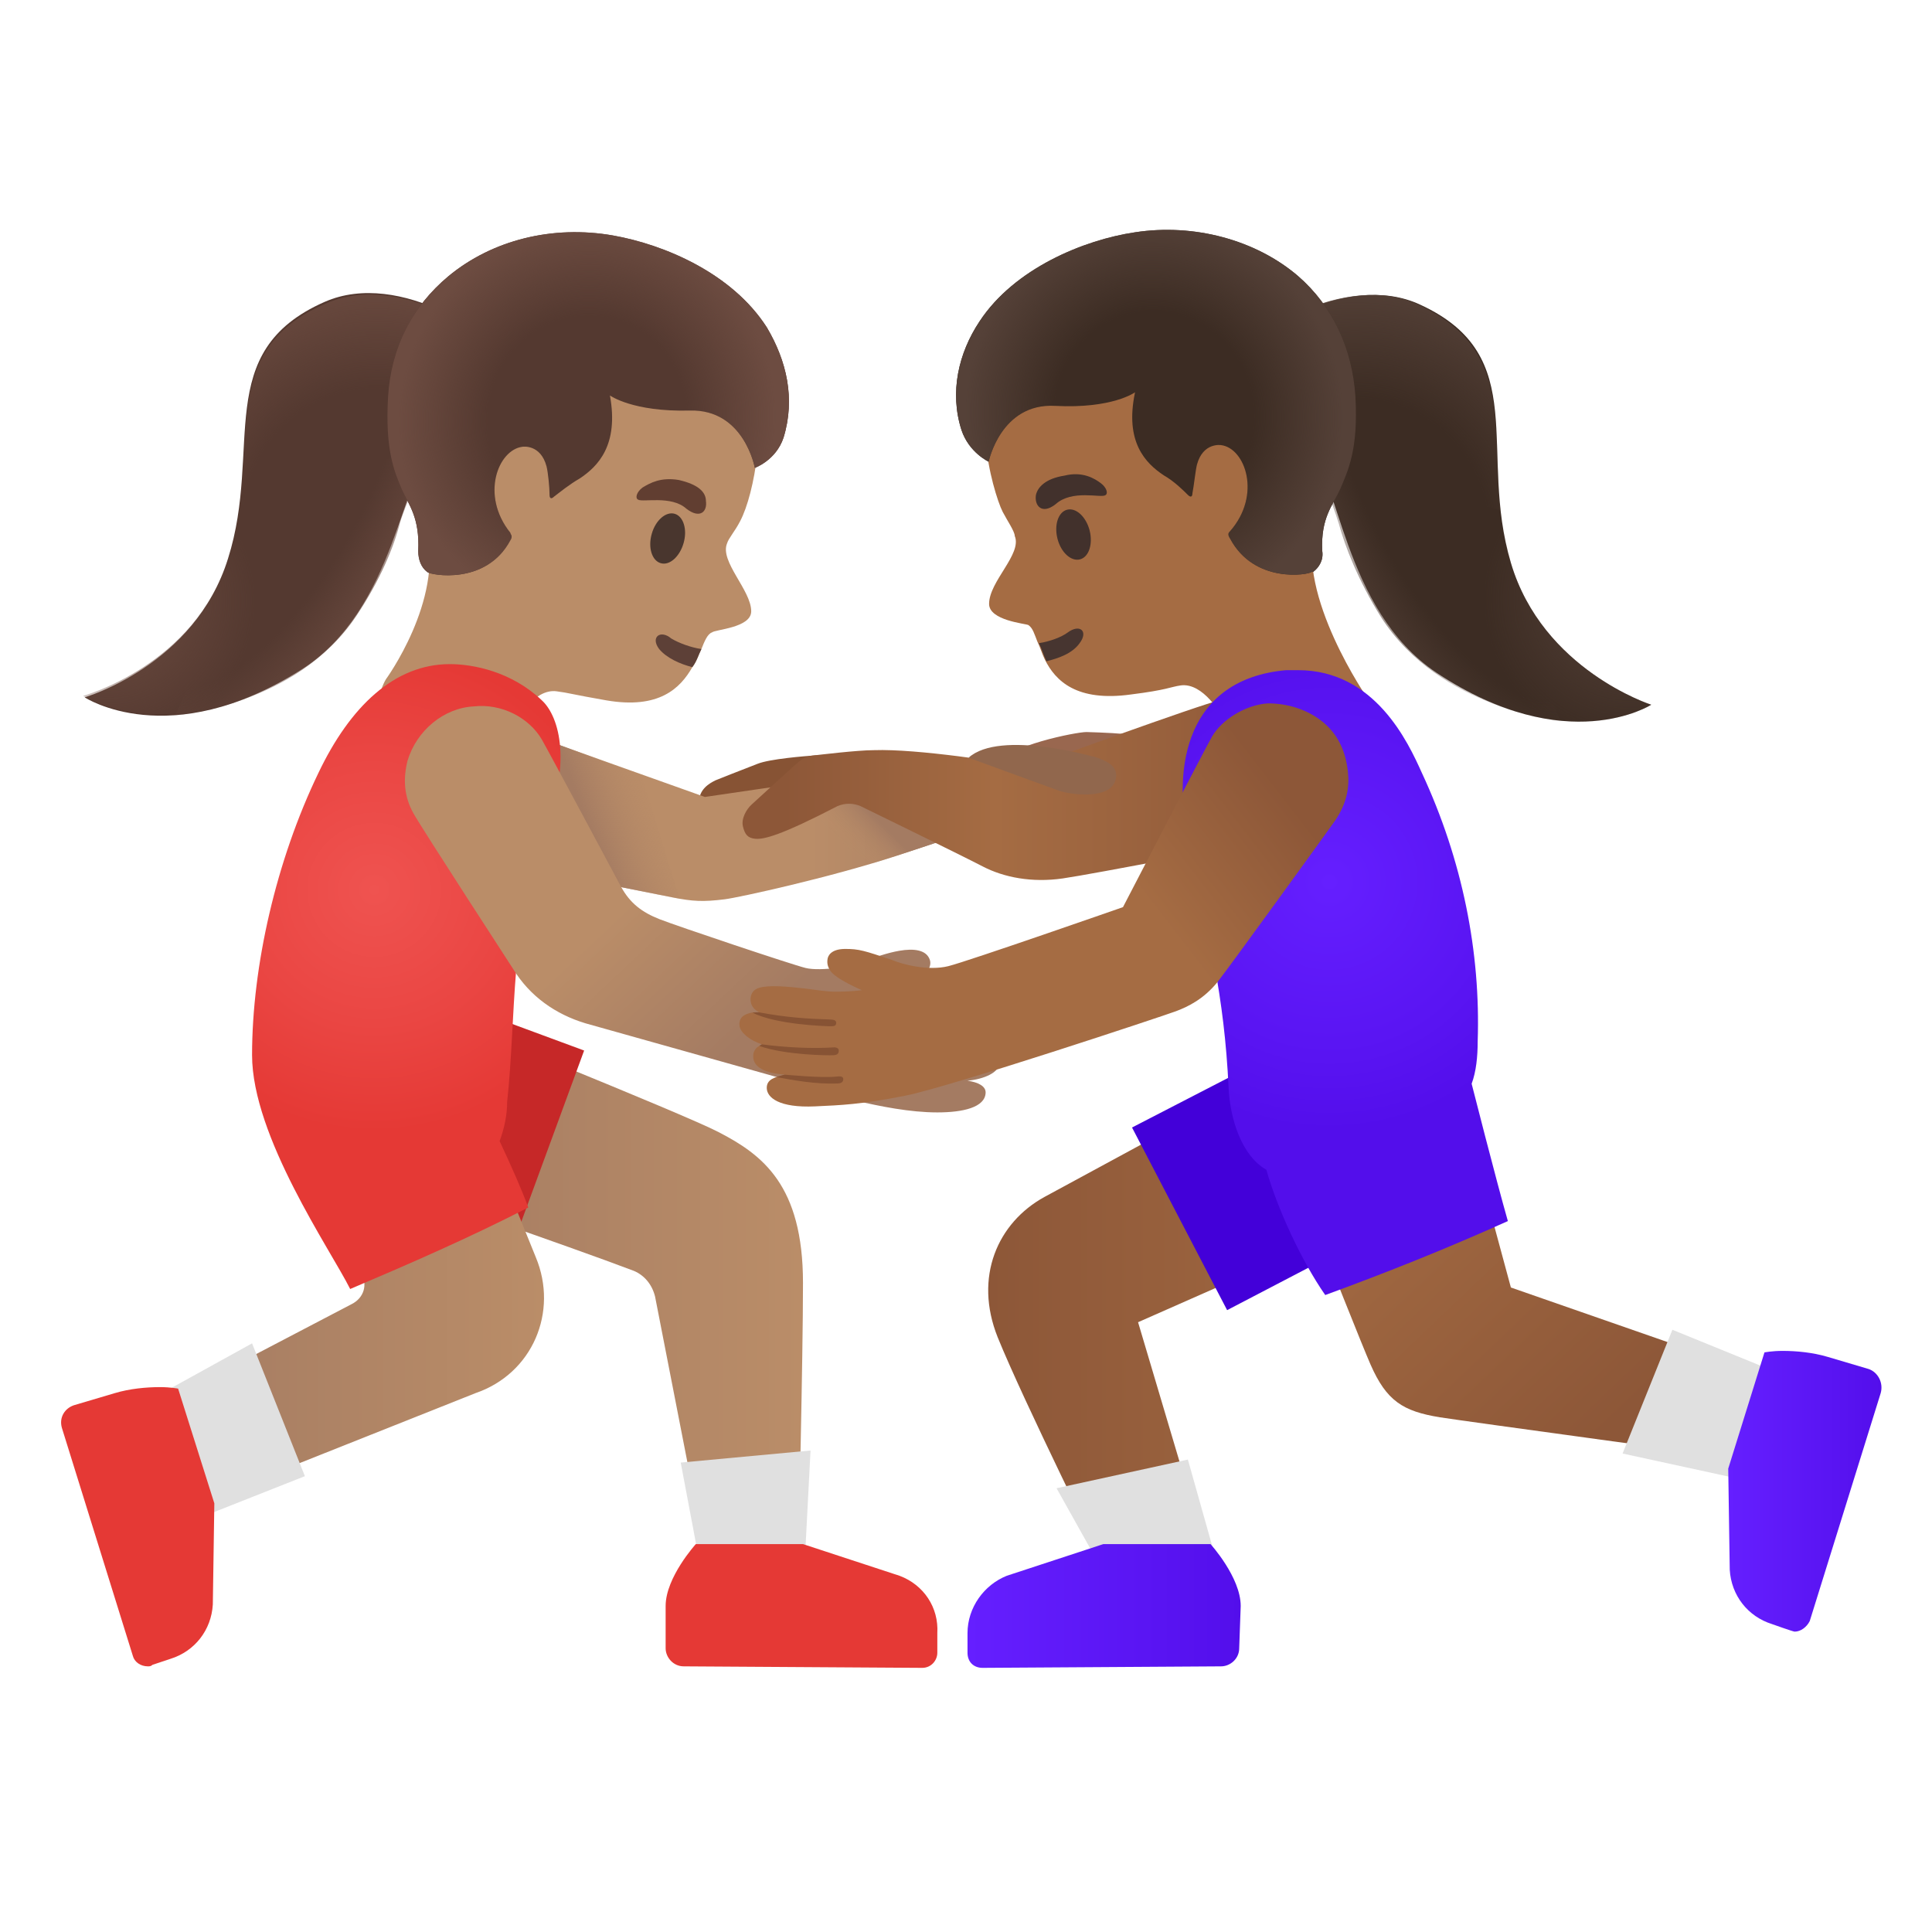 <svg enable-background="new 0 0 128 128" viewBox="0 0 128 128" xmlns="http://www.w3.org/2000/svg" xmlns:xlink="http://www.w3.org/1999/xlink"><linearGradient id="a"><stop offset="0" stop-color="#a47b62"/><stop offset="1" stop-color="#ba8d68"/></linearGradient><linearGradient id="b" gradientTransform="matrix(1 0 0 -1 0 130)" gradientUnits="userSpaceOnUse" x1="25.87" x2="53.21" xlink:href="#a" y1="45.3" y2="45.3"/><linearGradient id="c" gradientTransform="matrix(1 0 0 -1 0 130)" gradientUnits="userSpaceOnUse" x1="10.42" x2="36.07" xlink:href="#a" y1="44.65" y2="44.65"/><linearGradient id="d"><stop offset=".526" stop-color="#6d4c41" stop-opacity="0"/><stop offset="1" stop-color="#6d4c41"/></linearGradient><radialGradient id="e" cx="-954.27" cy="605.34" gradientTransform="matrix(-15.145 -7.929 -7.838 14.97 -9682.66 -16593.63)" gradientUnits="userSpaceOnUse" r="1" xlink:href="#d"/><radialGradient id="f" cx="-839.59" cy="607.32" gradientTransform="matrix(15.761 9.237 9.33 -15.919 7573.82 17463.14)" gradientUnits="userSpaceOnUse" r="1"><stop offset="0" stop-color="#6d4c41"/><stop offset=".526" stop-color="#6d4c41" stop-opacity="0"/></radialGradient><radialGradient id="g" cx="-798" cy="606.67" gradientTransform="matrix(8.988 5.301 13.845 -23.478 -1208.8 18506.78)" gradientUnits="userSpaceOnUse" r="1" xlink:href="#d"/><radialGradient id="h" cx="-973.2" cy="625.47" gradientTransform="matrix(-12.196 -2.758 -2.866 12.672 -10037.63 -10582.26)" gradientUnits="userSpaceOnUse" r="1" xlink:href="#d"/><linearGradient id="i"><stop offset=".599" stop-color="#ba8d68"/><stop offset="1" stop-color="#a47b62"/></linearGradient><linearGradient id="j" gradientTransform="matrix(1 0 0 -1 0 130)" gradientUnits="userSpaceOnUse" x1="31.51" x2="68.41" xlink:href="#i" y1="76.03" y2="76.03"/><linearGradient id="k"><stop offset="0" stop-color="#ba8d68" stop-opacity="0"/><stop offset="1" stop-color="#a47b62"/></linearGradient><linearGradient id="l" gradientTransform="matrix(1 0 0 -1 0 130)" gradientUnits="userSpaceOnUse" x1="56.54" x2="58.48" xlink:href="#k" y1="73.43" y2="75.36"/><linearGradient id="m" gradientTransform="matrix(1 0 0 -1 0 130)" gradientUnits="userSpaceOnUse" x1="43.89" x2="38.8" xlink:href="#k" y1="77.7" y2="75.77"/><radialGradient id="n" cx="-840.09" cy="575.86" gradientTransform="matrix(16.3 0 0 -16.3 13718.24 9445.45)" gradientUnits="userSpaceOnUse" r="1"><stop offset="0" stop-color="#ef5350"/><stop offset=".545" stop-color="#ea4643"/><stop offset=".987" stop-color="#e53935"/></radialGradient><linearGradient id="o" gradientTransform="matrix(1 0 0 -1 0 130)" gradientUnits="userSpaceOnUse" x1="31.56" x2="51.56" xlink:href="#i" y1="84.63" y2="63.43"/><linearGradient id="p" gradientTransform="matrix(1 0 0 -1 0 130)" gradientUnits="userSpaceOnUse" x1="86.66" x2="52" y1="77.72" y2="77.72"><stop offset="0" stop-color="#8d5738"/><stop offset=".599" stop-color="#a56c43"/><stop offset="1" stop-color="#8d5738"/></linearGradient><linearGradient id="q"><stop offset="0" stop-color="#8d5738"/><stop offset="1" stop-color="#a56c43"/></linearGradient><linearGradient id="r" gradientTransform="matrix(1 0 0 -1 0 130)" gradientUnits="userSpaceOnUse" x1="65.47" x2="94.2" xlink:href="#q" y1="44" y2="44"/><linearGradient id="s" gradientTransform="matrix(1 0 0 -1 0 130)" gradientUnits="userSpaceOnUse" x1="107.69" x2="89.62" xlink:href="#q" y1="36.35" y2="55.32"/><linearGradient id="t"><stop offset=".526" stop-color="#554138" stop-opacity="0"/><stop offset="1" stop-color="#554138"/></linearGradient><radialGradient id="u" cx="-860.43" cy="556.29" gradientTransform="matrix(15.319 -7.592 -7.503 -15.14 17444.42 1925.2)" gradientUnits="userSpaceOnUse" r="1" xlink:href="#t"/><radialGradient id="v" cx="-925.16" cy="651.08" gradientTransform="matrix(-15.962 8.886 8.975 16.122 -20503.15 -2236.05)" gradientUnits="userSpaceOnUse" r="1"><stop offset="0" stop-color="#554138"/><stop offset=".526" stop-color="#554138" stop-opacity="0"/></radialGradient><radialGradient id="w" cx="-947.58" cy="636.25" gradientTransform="matrix(-9.104 5.1 13.319 23.779 -17004.27 -10263.1)" gradientUnits="userSpaceOnUse" r="1" xlink:href="#t"/><radialGradient id="x" cx="-832.31" cy="555.39" gradientTransform="matrix(12.236 -2.483 -2.58 -12.713 11693.64 5021.51)" gradientUnits="userSpaceOnUse" r="1" xlink:href="#t"/><linearGradient id="y"><stop offset="0" stop-color="#651fff"/><stop offset=".705" stop-color="#5914f2"/><stop offset="1" stop-color="#530eeb"/></linearGradient><radialGradient id="z" cx="-840.85" cy="576.26" gradientTransform="matrix(16.528 0 0 -16.528 13985.66 9582.85)" gradientUnits="userSpaceOnUse" r="1" xlink:href="#y"/><linearGradient id="A" gradientTransform="matrix(1 0 0 -1 0 130)" gradientUnits="userSpaceOnUse" x1="61.13" x2="83.93" y1="61.32" y2="78.91"><stop offset=".599" stop-color="#a56c43"/><stop offset="1" stop-color="#8d5738"/></linearGradient><linearGradient id="B" gradientTransform="matrix(1 0 0 -1 0 130)" gradientUnits="userSpaceOnUse" x1="64.1" x2="82.2" xlink:href="#y" y1="23.6" y2="23.6"/><linearGradient id="C" gradientTransform="matrix(1 0 0 -1 0 130)" gradientUnits="userSpaceOnUse" x1="114.5" x2="124.65" xlink:href="#y" y1="31.2" y2="31.2"/><path d="m56.5 51.7c0-.4-2.11-1.36-2.41-1.66-.84.06-3.07.24-3.89.56-.82.31-2.8 1.1-2.8 1.1-.4.2-1.1.58-1.1 1.5 0 .59.53.9 1.9.9s7-.6 7-.6c.8-.2 1.3-1 1.3-1.8z" fill="#875334"/><path d="m47.6 75c-2.3-1.2-19-7.9-19-7.9l-2.7 11.4s11.9 4.1 16.1 5.7c.7.3 1.2.9 1.4 1.7l3.2 16.4h6.3s.3-12.3.3-17.3c0-6.5-2.7-8.5-5.6-10z" fill="url(#b)"/><path d="m29.5 66.2c-.9-.3-1.7-.4-2.6-.4-3 0-5.8 1.8-6.9 4.8-1.4 3.8.5 8.1 4.4 9.5l9.2 3.4 5.1-13.9z" fill="#c62828"/><path d="m35.5 83.3-4.9-12.1-10.9 4.4 4.2 8.7c.5.8.2 1.7-.6 2.1l-13 6.8 3.1 6.3 18.1-7.2c3.8-1.3 5.5-5.4 4-9z" fill="url(#c)"/><path d="m48.17 36c-.5 1.2 1.6 3.1 1.6 4.5 0 1.1-2.4 1.2-2.6 1.4-.3.1-.5.6-.7 1.1-.2.4-.3.8-.6 1.2-.8 1.4-2.2 2.8-5.7 2.2-2.3-.4-2.5-.5-3.3-.6-1.5-.2-2.7 2-2.7 2s-2.9 5.2-6.5 3c-4.2-2.5-2.1-5.8-2.1-5.8s3.8-5.2 2.7-9.8c-1.1-4.3-.7-11.3 1.5-13.4 3.4-3.3 9.7-5 14.1-3.1 4.9 2.1 6.7 6.5 6.3 11.4-.2 1.8-.64 3.5-1.14 4.44-.34.66-.76 1.12-.86 1.46z" fill="#ba8d68"/><path d="m46.47 43c-.2.4-.3.8-.6 1.2-.8-.2-1.7-.6-2.2-1.2-.6-.8.1-1.3.8-.7.5.3 1.3.6 2 .7z" fill="#5d4037"/><path d="m45.29 35.98c.26-.9-.01-1.77-.59-1.94s-1.27.43-1.52 1.33c-.26.9.01 1.77.59 1.94.58.18 1.26-.42 1.52-1.33z" fill="#49362e"/><path d="m42.27 33.1c-.2-.1-.1-.5.3-.8.5-.3 1.2-.7 2.4-.5 1.3.3 1.8.8 1.8 1.4.1.7-.4 1.2-1.3.5-1-.9-2.9-.4-3.2-.6z" fill="#613e31"/><path d="m15.11 37c2.3-7.3-1.1-13.7 6.4-17 5-2.2 11.6 2.4 12.4 4.3 1.5 3.7-3.6 4.4-5.1 5.4-2.2 1.4-2.5 10.7-8.9 14.7-8.7 5.5-14.3 1.8-14.3 1.8s7.3-2.1 9.5-9.2z" fill="#543930"/><path d="m15.91 33.5c.7-5.8-.6-10.7 5.7-13.4 5-2.2 11.6 2.4 12.4 4.3 1.5 3.7-3.6 4.4-5.1 5.4-2.2 1.4-13 3.7-13 3.7z" fill="url(#e)"/><path d="m15.11 37c.6-1.8.8-3.8.9-5.7.1-1.7.1-3.2 1.8-4.2 2.7-1.5 6.8-.9 9.6 1.3.8.7 1.2 1.3.8 2-.3.5-.6 1-.9 1.6-.5 1.3-.9 2.7-1.5 4-1.2 3.2-3 6.3-6 8.3-8.7 5.5-14.3 1.8-14.3 1.8s7.4-2 9.6-9.1z" fill="url(#f)"/><path d="m11.61 47.4s8-.6 12-6.6c1.6-2.4 2.5-4.6 2.9-6.2.4-1.3 2.5-6.5 4.3-7.5.1.1-13.1 6.4-19.2 20.3z" fill="url(#g)"/><path d="m29.71 18.3c2.9-2.4 6.9-3.4 10.9-2.7 3.4.6 7.9 2.5 10.2 6.1 1.3 2.2 1.9 4.7 1.1 7.3-.5 1.5-1.9 2-1.9 2s-.7-3.9-4.3-3.8c-3.8.1-5.3-1-5.3-1 .6 3.3-.8 4.7-2 5.5-.7.4-1.3.9-1.7 1.2-.2.2-.3.1-.3-.1 0-.5-.1-1.5-.2-1.9-.4-1.5-1.6-1.3-1.6-1.3-1.6.2-2.8 3.2-.8 5.7 0 .1.2.2 0 .5-1.6 3-5.3 2.3-5.5 2.1-.4-.3-.6-.8-.6-1.4.1-2.2-.6-3-1.1-4.1-.5-1.2-1.1-2.6-.9-6.1.2-3.3 1.6-6 4-8z" fill="#543930"/><path d="m29.71 18.3c2.9-2.4 6.9-3.4 10.9-2.7 3.4.6 7.9 2.5 10.2 6.1 1.3 2.2 1.9 4.7 1.1 7.3-.5 1.5-1.9 2-1.9 2s-.7-3.9-4.3-3.8c-3.8.1-5.3-1-5.3-1 .6 3.3-.8 4.7-2 5.5-.7.4-1.3.9-1.7 1.2-.2.2-.3.1-.3-.1 0-.5-.1-1.5-.2-1.9-.4-1.5-1.6-1.3-1.6-1.3-1.6.2-2.8 3.2-.8 5.7 0 .1.2.2 0 .5-1.6 3-5.3 2.3-5.5 2.1-.4-.3-.6-.8-.6-1.4.1-2.2-.6-3-1.1-4.1-.5-1.2-1.1-2.6-.9-6.1.2-3.3 1.6-6 4-8z" fill="url(#h)"/><path d="m75.1 48.7c-.68-.11-2.07-.17-3.1-.2-.68-.02-5.5.98-5.5 2 0 2.1.85 2.43 1.8 2.3 0 0 6.21-1.42 6.9-1.6s1.42-.56 1.4-1.4c-.01-.58-.82-.99-1.5-1.1z" fill="#99674f"/><path d="m68.4 52.56c0 1-4.55 2.69-9 4.14s-10.44 2.76-11.38 2.88c-1.45.18-2.13.14-3.44-.12-1.34-.27-5.78-1.16-5.78-1.16l-7.4-1.5 2.57-8.54 12.73 4.54c2.1-.3 16.8-2.5 18.3-2.5 2.2 0 3.4.55 3.4 2.26z" fill="url(#j)"/><path d="m63.03 55.49c-.8.3-4.93 1.61-5.23 1.71-1.8-.9-4-3.3-4-3.3l3.5-2.1z" fill="url(#l)"/><path d="m45.03 59.55-6.07-1.21-4.76-10.04 8.3 3.06z" fill="url(#m)"/><path d="m36 55.1c1.9-4.4 1.1-7.6-.1-8.7-2-1.9-4.53-2.4-6.1-2.4-3.66 0-6.6 2.8-8.7 7.2-2.8 5.8-4.4 12.8-4.4 18.7 0 5.4 5.2 12.9 6.5 15.5 4-1.7 7.9-3.4 11.8-5.4-.4-1.1-1.1-2.7-1.9-4.4.3-.8.5-1.7.5-2.6.6-5.5.2-11.9 2.4-17.9z" fill="url(#n)"/><path d="m67.03 67.51c-.13-.16-.53-.31-1.03-.31.2-.1.7-.46.5-1.2-.3-.8-1.7-.7-3.5-.4-.7.1-1.5.2-1.9.2-.3 0-1.1 0-1.8-.1h.1c.8-.3 1.33-.71 1.76-1.07.48-.4.52-.78.45-1.02-.22-.7-1.09-.78-2.02-.62-.77.13-1.73.45-2.29.71-.7.3-2.91.68-3.93.43-.9-.22-8.5-2.77-9.67-3.23s-1.96-1.06-2.56-2.16c0 0-4.72-8.83-5.24-9.74-.86-1.48-2.7-2.4-4.5-2.2-2 .1-3.8 1.6-4.4 3.6-.3 1.2-.24 2.37.4 3.5s6.6 10.3 6.6 10.3c1.1 1.8 2.8 3 4.8 3.6l14.6 4.1h.2c.7.3 1.5.5 2.4.8l.6.2c1.7.4 3.7.8 5.5.8 1.7 0 3.16-.33 3.2-1.3.02-.44-.5-.7-1.2-.8 1.1-.1 2.12-.56 2.11-1.17s-.41-.83-.61-.83c.8-.2 1.62-.66 1.69-1.32.03-.31-.14-.61-.26-.77z" fill="url(#o)"/><path d="m45.1 96.9 1.3 6.9h6.9l.4-7.7z" fill="#e0e0e0"/><path d="m59.6 104.4-6.4-2.1h-7.1s-2 2.2-2 4.1v2.8c0 .6.5 1.2 1.2 1.2l15.8.1c.6 0 1-.5 1-1v-1.3c.1-1.7-.9-3.2-2.5-3.8z" fill="#e53935"/><path d="m16.7 89-7.6 4.2 2.5 8 8.6-3.4z" fill="#e0e0e0"/><path d="m11.8 92s-.5-.1-1.2-.1c-.9 0-2 .1-3 .4l-2.7.8c-.6.2-1 .8-.8 1.5l4.7 15.1c.1.4.5.7 1 .7.1 0 .2 0 .3-.1l1.2-.4c1.6-.5 2.7-1.9 2.8-3.6l.1-6.7z" fill="#e53935"/><path d="m85.6 47.8c-1.2-1.3-3.1-1.8-4.8-1.4-1.16.23-12.6 4.4-12.6 4.4-1.8-.3-7.4-1.2-10.3-1.1-1.1 0-3.63.31-4.09.36s-.78.3-1.17.65c-.38.35-2.35 2.13-2.84 2.59-.36.33-.7.94-.58 1.45.13.54.32.77.81.82.58.06 1.75-.24 5.47-2.17.5-.2 1-.2 1.5 0 0 0 6.68 3.26 8.1 4s3.28 1.09 5.3.8 12.24-2.27 13.3-2.5 3.26-1.16 3.26-4.16c0-.79.04-2.24-1.36-3.74z" fill="url(#p)"/><path d="m94.2 79.3-4.7-11-20.3 11c-3.1 1.7-4.7 5.3-3.1 9.3 1.7 4.2 7.1 15.1 7.1 15.1l6.6-1.3-4.4-14.8z" fill="url(#r)"/><path d="m93.4 72.8c-1.2-2.3-3.6-3.7-6-3.7-1.1 0-2.1.2-3.1.8l-9.3 4.8 6.3 12.1 9.2-4.8c3.3-1.7 4.6-5.8 2.9-9.2z" fill="#4300d9"/><path d="m100.1 85.3-5.6-20.7-12.2 4.4s7.44 18.98 8.5 21.4 2.15 3.1 4.6 3.5c1.42.23 20.3 2.8 20.3 2.8l2.2-5.2z" fill="url(#s)"/><path d="m67.23 35.51c.5 1.2-1.7 3-1.7 4.5 0 1.1 2.4 1.3 2.6 1.4.3.2.4.6.6 1.1.2.4.3.8.5 1.2.7 1.4 2.1 2.8 5.7 2.3 2.4-.3 2.6-.5 3.3-.6 1.5-.2 2.7 2 2.7 2s2.8 5.2 6.4 3.1c4.2-2.4 3.3-4.2 3.3-4.2s-4.8-6.9-3.5-11.4c1.2-4.3 1-11.3-1.2-13.4-3.4-3.4-9.6-5.2-14-3.4-5 2-6.9 6.4-6.6 11.2.1 1.8.77 3.96 1.1 4.6.29.56.8 1.3.8 1.6z" fill="#a56c43"/><path d="m68.83 42.61c.2.4.3.8.5 1.2.8-.2 1.7-.5 2.2-1.2.6-.8 0-1.3-.8-.7-.4.3-1.2.6-1.9.7z" fill="#473530"/><path d="m71.55 37.06c.59-.15.87-1.01.64-1.92-.24-.91-.9-1.52-1.49-1.37s-.87 1.01-.64 1.92.9 1.52 1.49 1.37z" fill="#42312c"/><path d="m73.23 32.81c.2-.1.1-.5-.3-.8s-1.2-.8-2.4-.5c-1.3.2-1.8.8-1.9 1.3-.1.7.4 1.3 1.3.6 1.1-1 3-.4 3.3-.6z" fill="#42312c"/><path d="m100.1 37.29c-2.2-7.4 1.4-13.7-6-17.1-4.9-2.3-11.7 2.1-12.5 4-1.6 3.7 3.5 4.5 5 5.5 2.1 1.5 2.3 10.7 8.6 14.9 8.6 5.7 14.2 2.1 14.2 2.1s-7.2-2.3-9.3-9.4z" fill="#3c2c23"/><path d="m99.4 33.79c-.6-5.8.8-10.7-5.4-13.6-4.9-2.3-11.7 2.1-12.5 4-1.6 3.7 3.5 4.5 5 5.5 2.1 1.5 12.9 4.1 12.9 4.1z" fill="url(#u)"/><path d="m100.1 37.29c-.5-1.8-.7-3.8-.8-5.7-.1-1.7 0-3.2-1.7-4.2-2.7-1.5-6.8-1-9.6 1.1-.8.6-1.3 1.3-.9 2 .3.5.6 1 .8 1.6.5 1.3.9 2.7 1.4 4.1 1.2 3.2 2.8 6.4 5.9 8.4 8.6 5.7 14.2 2.1 14.2 2.1s-7.2-2.3-9.3-9.4z" fill="url(#v)"/><path d="m103.4 47.79s-8-.8-11.9-6.9c-1.5-2.4-2.4-4.7-2.8-6.2-.4-1.3-2.3-6.6-4.2-7.5.1-.1 13.1 6.5 18.9 20.6z" fill="url(#w)"/><path d="m86 18.29c-2.8-2.4-6.9-3.5-10.8-2.9-3.4.5-8 2.4-10.3 5.9-1.4 2.1-2 4.7-1.2 7.2.5 1.5 1.8 2.1 1.8 2.1s.8-3.9 4.4-3.7c3.8.2 5.3-.9 5.3-.9-.7 3.3.7 4.7 1.9 5.5.7.4 1.3 1 1.6 1.3.2.2.3.1.3-.1.1-.5.2-1.5.3-1.9.4-1.5 1.6-1.3 1.6-1.3 1.6.2 2.7 3.3.6 5.7-.1.1-.2.2 0 .5 1.6 3 5.2 2.4 5.4 2.2h.1c.4-.3.7-.8.6-1.4-.1-2.2.7-3 1.2-4.1.5-1.2 1.2-2.6 1-6.1-.2-3.2-1.5-6-3.8-8z" fill="#3c2c23"/><path d="m86 18.29c-2.8-2.4-6.9-3.5-10.8-2.9-3.4.5-8 2.4-10.3 5.9-1.4 2.1-2 4.7-1.2 7.2.5 1.5 1.8 2.1 1.8 2.1s.8-3.9 4.4-3.7c3.8.2 5.3-.9 5.3-.9-.7 3.3.7 4.7 1.9 5.5.7.4 1.3 1 1.6 1.3.2.2.3.1.3-.1.1-.5.2-1.5.3-1.9.4-1.5 1.6-1.3 1.6-1.3 1.6.2 2.7 3.3.6 5.7-.1.1-.2.2 0 .5 1.6 3 5.2 2.4 5.4 2.2h.1c.4-.3.7-.8.6-1.4-.1-2.2.7-3 1.2-4.1.5-1.2 1.2-2.6 1-6.1-.2-3.2-1.5-6-3.8-8z" fill="url(#x)"/><path d="m97.5 71.8c.3-.8.4-1.8.4-2.8.2-5.9-1-12-3.7-17.8-.9-2-3.1-6.8-8.2-6.8h-.8c-6.6.6-7.5 6.4-6.5 11.1 1.4 6.7 2.4 10.3 2.7 16.6.1 2.1.9 4.5 2.5 5.4.7 2.5 2.3 6 3.9 8.3 4.1-1.5 8.1-3.1 12.1-4.9-.8-2.8-2.4-9.1-2.4-9.1z" fill="url(#z)"/><path d="m89.3 51.1c-.16-1.4-.7-2.5-1.7-3.3s-2.3-1.2-3.6-1.2c-1.5.1-3.06 1.09-3.7 2.2-.36.61-5.9 11.3-5.9 11.3s-10.25 3.58-11.57 3.91c-1.33.33-3.03-.11-3.73-.41-1.83-.61-2.18-.74-3.16-.73-.87.02-1.1.44-1.12.72-.03.27.03.47.18.71.35.56 2.1 1.3 2.1 1.3-.7.1-1.5.1-1.9.1-.3 0-1.1-.1-1.8-.2-1.32-.15-2.46-.25-3.12-.05-.55.17-.59.68-.54.94.07.37.35.57.55.67-.2 0-.56-.01-.94.18-.38.2-.38.54-.35.75.06.42.69.96 1.5 1.2 0 0-.3.12-.44.31-.13.17-.16.3-.16.49 0 .73.83 1.08 1.83 1.18l.27.03c-.64.16-1.22.29-1.2.9s.8 1.31 3.2 1.2c1.7-.08 3.02-.12 5.99-.71s17.11-5.29 17.91-5.59 1.85-.8 2.78-1.96c.65-.81 7.3-9.99 7.78-10.68.77-1.14.96-2.19.84-3.26z" fill="url(#A)"/><g fill="#875334"><path d="m55.4 67.78c-.01.21-.17.22-.49.21s-3.5-.11-5.06-.9c.18-.02.28-.02.43-.02 1.87.35 3.31.43 4.64.47.3.01.49.04.48.24z"/><path d="m50.31 69.3c1.75.61 4.59.63 4.92.61.27-.02.34-.12.34-.32 0-.1-.1-.2-.3-.2-1.5.1-3.3 0-4.8-.2z"/><path d="m55.87 71.49c0 .1-.04.28-.34.29-1.47.07-2.99-.22-4.09-.42 0 0 .48-.16.55-.16s2.39.23 3.39.13c.25-.03.49-.04.49.16z"/></g><path d="m78.7 96.7-8.7 1.9 3.3 5.9 7.4-.7z" fill="#e0e0e0"/><path d="m82.2 106.4c0-1.9-2-4.1-2-4.1h-7.1l-6.4 2.1c-1.5.6-2.6 2.1-2.6 3.8v1.3c0 .6.4 1 1 1l15.8-.1c.6 0 1.2-.5 1.2-1.2z" fill="url(#B)"/><path d="m110.8 88.1-3.3 8.2 9.2 2 2.2-6.9z" fill="#e0e0e0"/><path d="m123.8 90.7-2.7-.8c-1-.3-2.1-.4-3-.4-.7 0-1.2.1-1.2.1l-2.4 7.7.1 6.7c.1 1.7 1.2 3.1 2.8 3.6 0 0 1.4.5 1.5.5.4 0 .8-.3 1-.7l4.7-15.1c.2-.7-.2-1.4-.8-1.6z" fill="url(#C)"/><path d="m72.7 50.2s-6.43-1.9-8.53 0c0 0 5.35 1.96 6.03 2.2.69.23 3.31.62 3.7-.7.29-.98-.7-1.3-1.2-1.5z" fill="#91674d"/></svg>
